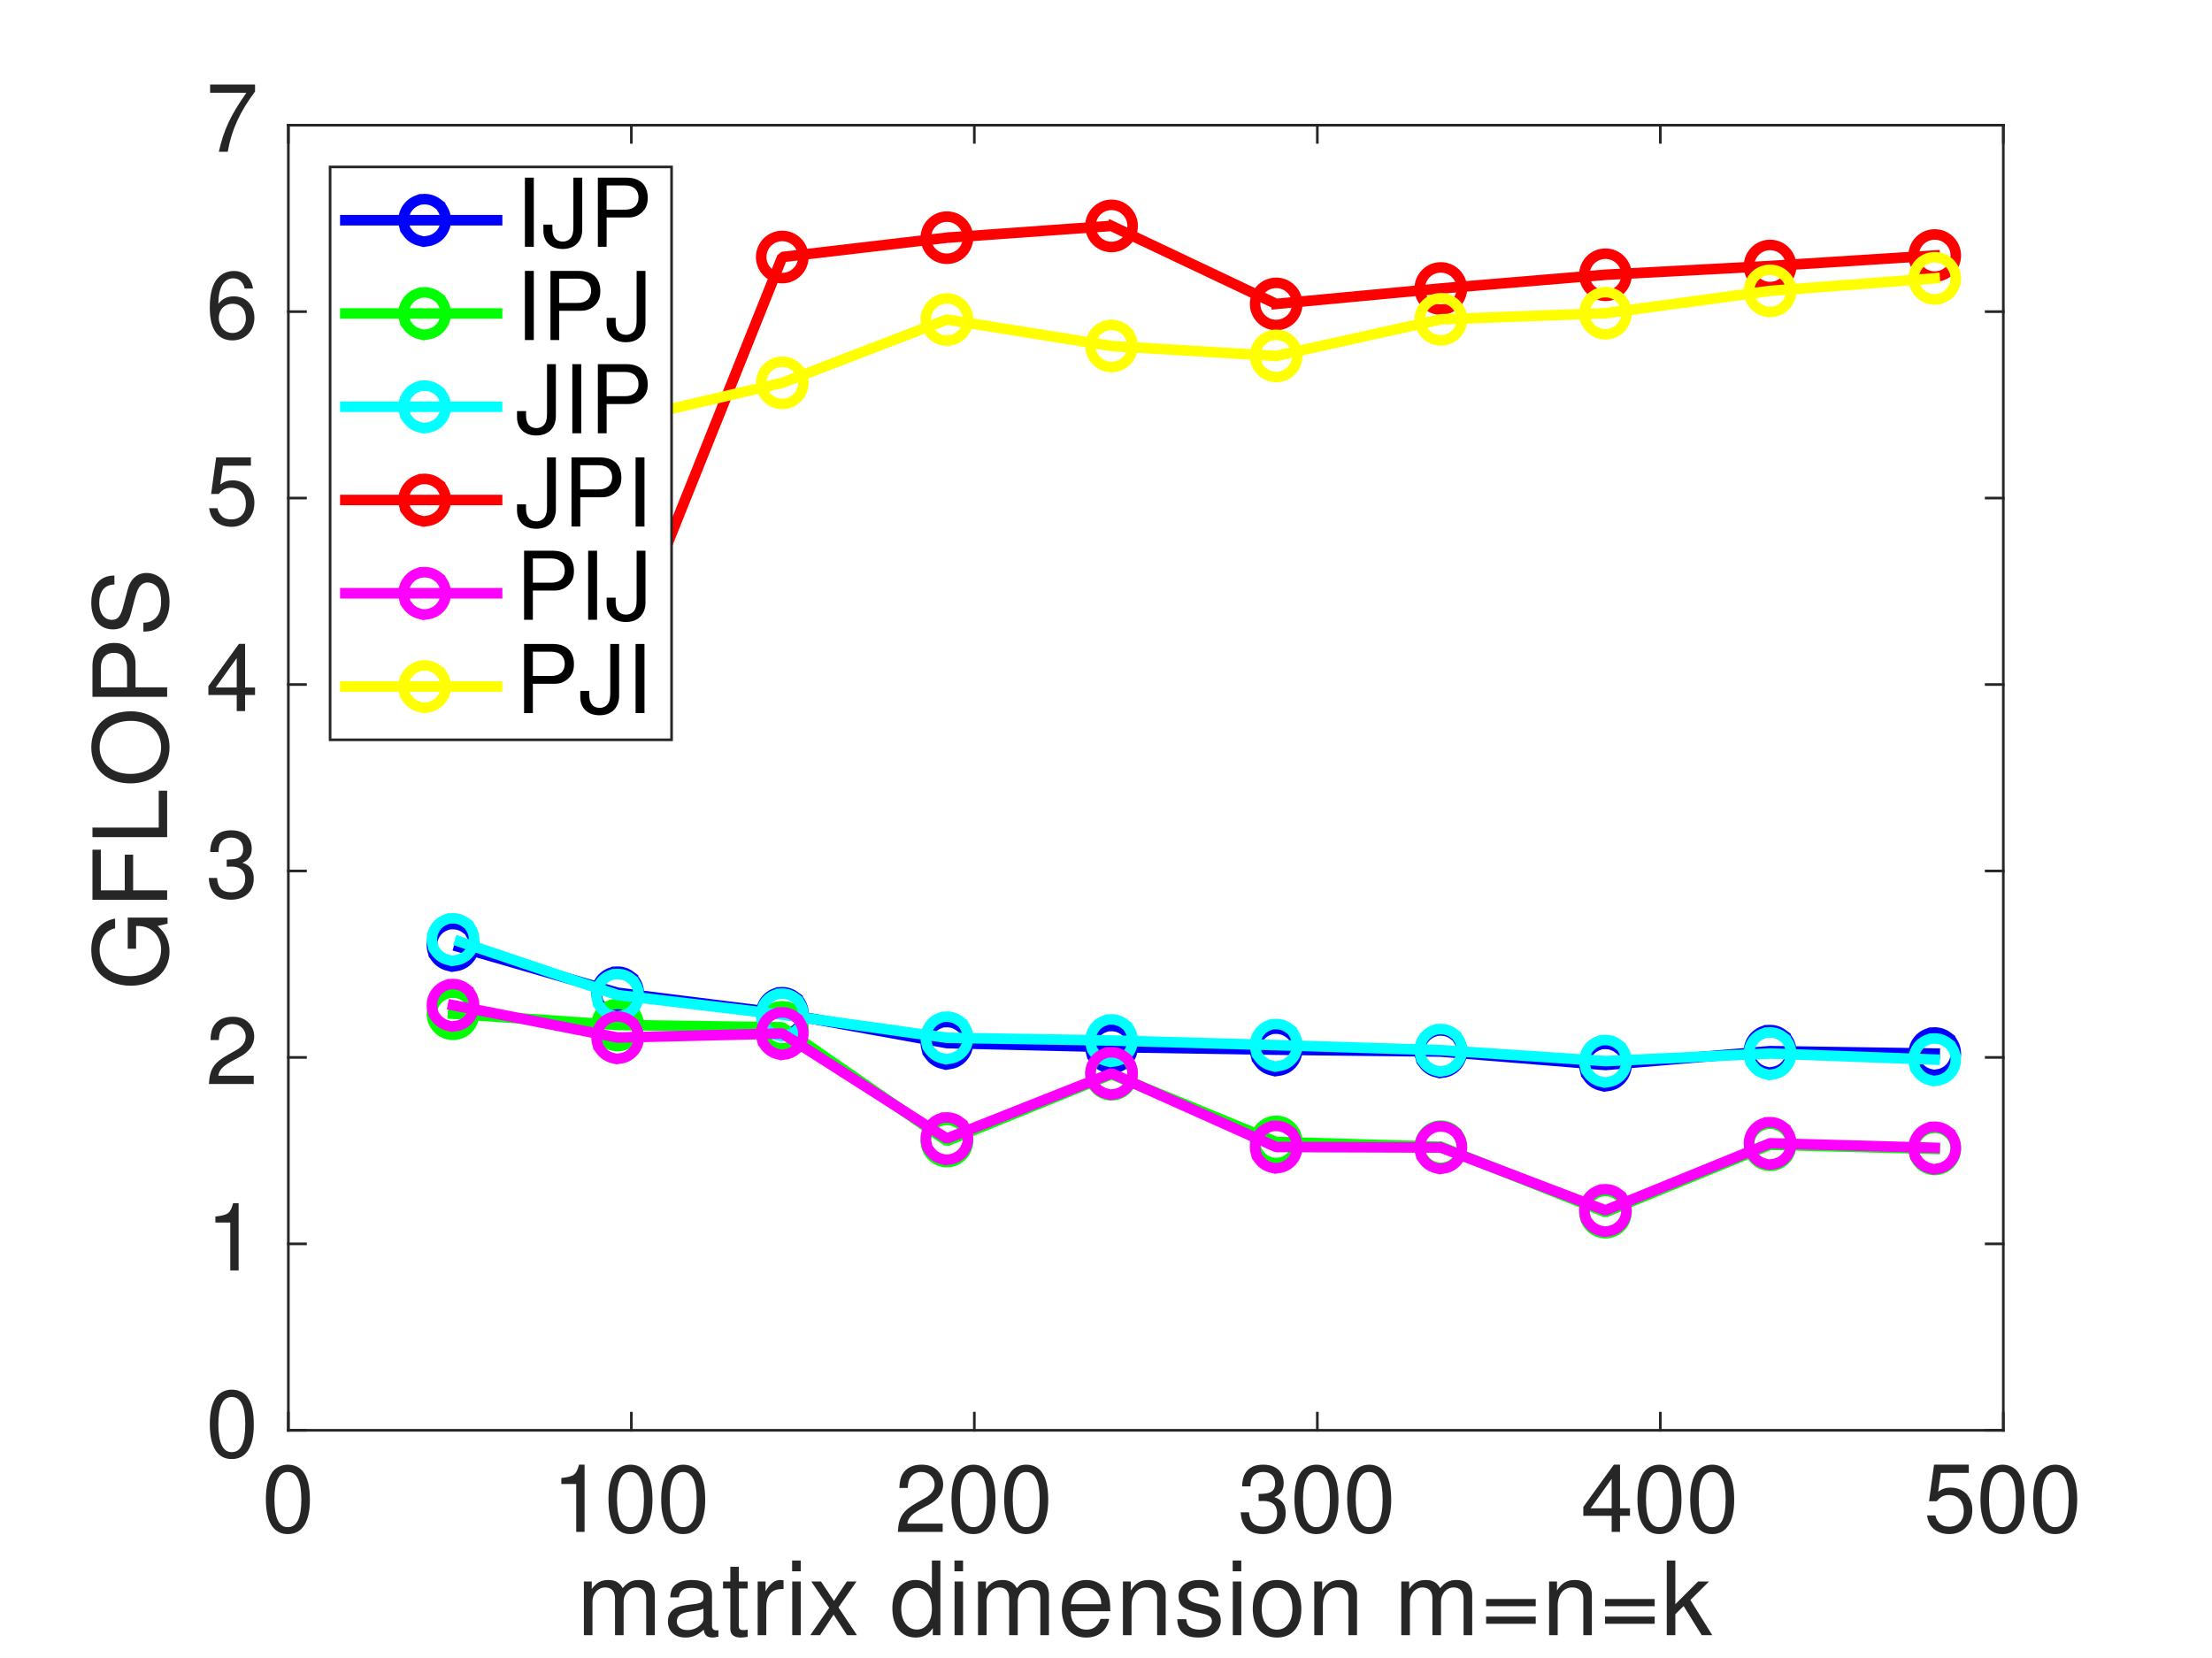 <?xml version="1.0"?>
<!DOCTYPE svg PUBLIC '-//W3C//DTD SVG 1.0//EN'
          'http://www.w3.org/TR/2001/REC-SVG-20010904/DTD/svg10.dtd'>
<svg xmlns:xlink="http://www.w3.org/1999/xlink" style="fill-opacity:1; color-rendering:auto; color-interpolation:auto; text-rendering:auto; stroke:black; stroke-linecap:square; stroke-miterlimit:10; shape-rendering:auto; stroke-opacity:1; fill:black; stroke-dasharray:none; font-weight:normal; stroke-width:1; font-family:'Dialog'; font-style:normal; stroke-linejoin:miter; font-size:12px; stroke-dashoffset:0; image-rendering:auto;" width="583" height="437" xmlns="http://www.w3.org/2000/svg"
><rect width="100%" height="100%" fill="#333333" stroke="none"/><!--Generated by the Batik Graphics2D SVG Generator--><defs id="genericDefs"
  /><g
  ><defs id="defs1"
    ><clipPath clipPathUnits="userSpaceOnUse" id="clipPath1"
      ><path d="M0 0 L583 0 L583 437 L0 437 L0 0 Z"
      /></clipPath
    ></defs
    ><g style="fill:white; stroke:white;"
    ><rect x="0" y="0" width="583" style="clip-path:url(#clipPath1); stroke:none;" height="437"
    /></g
    ><g style="fill:white; text-rendering:optimizeSpeed; color-rendering:optimizeSpeed; image-rendering:optimizeSpeed; shape-rendering:crispEdges; stroke:white; color-interpolation:sRGB;"
    ><rect x="0" width="583" height="437" y="0" style="stroke:none;"
      /><path style="stroke:none;" d="M76 377 L528 377 L528 33 L76 33 Z"
    /></g
    ><g style="fill:rgb(38,38,38); text-rendering:geometricPrecision; image-rendering:optimizeQuality; color-rendering:optimizeQuality; stroke-linejoin:round; stroke:rgb(38,38,38); color-interpolation:linearRGB; stroke-width:0.694;"
    ><line y2="377" style="fill:none;" x1="76" x2="528" y1="377"
      /><line y2="33" style="fill:none;" x1="76" x2="528" y1="33"
      /><line y2="372.48" style="fill:none;" x1="76" x2="76" y1="377"
      /><line y2="372.48" style="fill:none;" x1="166.4" x2="166.4" y1="377"
      /><line y2="372.48" style="fill:none;" x1="256.8" x2="256.8" y1="377"
      /><line y2="372.48" style="fill:none;" x1="347.2" x2="347.2" y1="377"
      /><line y2="372.48" style="fill:none;" x1="437.6" x2="437.6" y1="377"
      /><line y2="372.48" style="fill:none;" x1="528" x2="528" y1="377"
      /><line y2="37.52" style="fill:none;" x1="76" x2="76" y1="33"
      /><line y2="37.52" style="fill:none;" x1="166.4" x2="166.4" y1="33"
      /><line y2="37.52" style="fill:none;" x1="256.8" x2="256.8" y1="33"
      /><line y2="37.52" style="fill:none;" x1="347.2" x2="347.2" y1="33"
      /><line y2="37.52" style="fill:none;" x1="437.6" x2="437.6" y1="33"
      /><line y2="37.52" style="fill:none;" x1="528" x2="528" y1="33"
    /></g
    ><g transform="translate(76,384.778)" style="font-size:25px; fill:rgb(38,38,38); text-rendering:geometricPrecision; color-rendering:optimizeQuality; image-rendering:optimizeQuality; stroke:rgb(38,38,38); color-interpolation:linearRGB;"
    ><path style="stroke:none;" d="M-0.125 1.281 C1.547 1.281 3.031 1.969 3.953 3.219 C5.125 4.828 5.672 7.125 5.672 10.578 C5.672 16.406 3.625 19.578 -0.125 19.578 C-3.922 19.578 -5.922 16.406 -5.922 10.422 C-5.922 7.156 -5.344 4.781 -4.203 3.219 C-3.281 2 -1.781 1.281 -0.125 1.281 ZM-0.125 3.219 C-2.5 3.219 -3.672 5.594 -3.672 10.453 C-3.672 15.297 -2.5 17.75 -0.172 17.75 C2.281 17.75 3.422 15.406 3.422 10.375 C3.422 5.625 2.25 3.219 -0.125 3.219 Z"
    /></g
    ><g transform="translate(166.4,384.778)" style="font-size:25px; fill:rgb(38,38,38); text-rendering:geometricPrecision; color-rendering:optimizeQuality; image-rendering:optimizeQuality; stroke:rgb(38,38,38); color-interpolation:linearRGB;"
    ><path style="stroke:none;" d="M-14.531 6.375 L-18.453 6.375 L-18.453 4.797 C-15.047 4.375 -14.547 4 -13.781 1.281 L-12.328 1.281 L-12.328 19 L-14.531 19 ZM-0.228 1.281 C1.444 1.281 2.928 1.969 3.85 3.219 C5.022 4.828 5.569 7.125 5.569 10.578 C5.569 16.406 3.522 19.578 -0.228 19.578 C-4.025 19.578 -6.025 16.406 -6.025 10.422 C-6.025 7.156 -5.447 4.781 -4.306 3.219 C-3.385 2 -1.885 1.281 -0.228 1.281 ZM-0.228 3.219 C-2.603 3.219 -3.775 5.594 -3.775 10.453 C-3.775 15.297 -2.603 17.75 -0.275 17.75 C2.178 17.75 3.318 15.406 3.318 10.375 C3.318 5.625 2.147 3.219 -0.228 3.219 ZM13.668 1.281 C15.34 1.281 16.825 1.969 17.746 3.219 C18.918 4.828 19.465 7.125 19.465 10.578 C19.465 16.406 17.418 19.578 13.668 19.578 C9.871 19.578 7.871 16.406 7.871 10.422 C7.871 7.156 8.45 4.781 9.59 3.219 C10.512 2 12.012 1.281 13.668 1.281 ZM13.668 3.219 C11.293 3.219 10.121 5.594 10.121 10.453 C10.121 15.297 11.293 17.75 13.621 17.75 C16.075 17.75 17.215 15.406 17.215 10.375 C17.215 5.625 16.043 3.219 13.668 3.219 Z"
    /></g
    ><g transform="translate(256.8,384.778)" style="font-size:25px; fill:rgb(38,38,38); text-rendering:geometricPrecision; color-rendering:optimizeQuality; image-rendering:optimizeQuality; stroke:rgb(38,38,38); color-interpolation:linearRGB;"
    ><path style="stroke:none;" d="M-8.344 16.828 L-8.344 19 L-20.156 19 C-19.953 15.094 -18.875 13.422 -15.172 11.328 L-12.875 10.031 C-11.297 9.125 -10.469 7.922 -10.469 6.531 C-10.469 4.625 -11.969 3.203 -13.969 3.203 C-15.297 3.203 -16.453 3.844 -17.031 4.922 C-17.328 5.5 -17.469 6.219 -17.547 7.422 L-19.75 7.422 C-19.703 5.625 -19.422 4.531 -18.797 3.578 C-17.828 2.078 -16.156 1.281 -13.906 1.281 C-12.219 1.281 -10.922 1.719 -9.875 2.672 C-8.828 3.625 -8.219 5 -8.219 6.469 C-8.219 8.656 -9.5 10.469 -11.969 11.828 L-14.469 13.172 C-16.656 14.453 -17.453 15.375 -17.672 16.828 ZM-0.228 1.281 C1.444 1.281 2.928 1.969 3.85 3.219 C5.022 4.828 5.569 7.125 5.569 10.578 C5.569 16.406 3.522 19.578 -0.228 19.578 C-4.025 19.578 -6.025 16.406 -6.025 10.422 C-6.025 7.156 -5.447 4.781 -4.306 3.219 C-3.385 2 -1.885 1.281 -0.228 1.281 ZM-0.228 3.219 C-2.603 3.219 -3.775 5.594 -3.775 10.453 C-3.775 15.297 -2.603 17.75 -0.275 17.75 C2.178 17.75 3.318 15.406 3.318 10.375 C3.318 5.625 2.147 3.219 -0.228 3.219 ZM13.668 1.281 C15.34 1.281 16.825 1.969 17.746 3.219 C18.918 4.828 19.465 7.125 19.465 10.578 C19.465 16.406 17.418 19.578 13.668 19.578 C9.871 19.578 7.871 16.406 7.871 10.422 C7.871 7.156 8.45 4.781 9.59 3.219 C10.512 2 12.012 1.281 13.668 1.281 ZM13.668 3.219 C11.293 3.219 10.121 5.594 10.121 10.453 C10.121 15.297 11.293 17.75 13.621 17.75 C16.075 17.75 17.215 15.406 17.215 10.375 C17.215 5.625 16.043 3.219 13.668 3.219 Z"
    /></g
    ><g transform="translate(347.2,384.778)" style="font-size:25px; fill:rgb(38,38,38); text-rendering:geometricPrecision; color-rendering:optimizeQuality; image-rendering:optimizeQuality; stroke:rgb(38,38,38); color-interpolation:linearRGB;"
    ><path style="stroke:none;" d="M-15.469 10.875 L-15.469 9 C-13.922 8.969 -13.156 8.875 -12.547 8.625 C-11.578 8.219 -11.125 7.469 -11.125 6.219 C-11.125 4.344 -12.297 3.203 -14.25 3.203 C-15.625 3.203 -16.719 3.797 -17.219 4.781 C-17.5 5.328 -17.594 5.922 -17.625 7 L-19.828 7 C-19.75 3.219 -17.844 1.281 -14.281 1.281 C-10.906 1.281 -8.875 3.094 -8.875 6.156 C-8.875 7.922 -9.703 9.172 -11.344 9.828 C-9.219 10.547 -8.344 11.797 -8.344 14.047 C-8.344 17.406 -10.703 19.578 -14.344 19.578 C-16.781 19.578 -18.531 18.703 -19.422 17 C-19.844 16.203 -20.094 15.281 -20.203 13.844 L-18 13.844 C-17.844 16.422 -16.672 17.625 -14.281 17.625 C-11.969 17.625 -10.594 16.297 -10.594 14.078 C-10.594 11.953 -11.844 10.844 -14.281 10.844 L-15.203 10.875 ZM-0.228 1.281 C1.444 1.281 2.928 1.969 3.85 3.219 C5.022 4.828 5.569 7.125 5.569 10.578 C5.569 16.406 3.522 19.578 -0.228 19.578 C-4.025 19.578 -6.025 16.406 -6.025 10.422 C-6.025 7.156 -5.447 4.781 -4.306 3.219 C-3.385 2 -1.885 1.281 -0.228 1.281 ZM-0.228 3.219 C-2.603 3.219 -3.775 5.594 -3.775 10.453 C-3.775 15.297 -2.603 17.75 -0.275 17.75 C2.178 17.75 3.318 15.406 3.318 10.375 C3.318 5.625 2.147 3.219 -0.228 3.219 ZM13.668 1.281 C15.34 1.281 16.825 1.969 17.746 3.219 C18.918 4.828 19.465 7.125 19.465 10.578 C19.465 16.406 17.418 19.578 13.668 19.578 C9.871 19.578 7.871 16.406 7.871 10.422 C7.871 7.156 8.45 4.781 9.59 3.219 C10.512 2 12.012 1.281 13.668 1.281 ZM13.668 3.219 C11.293 3.219 10.121 5.594 10.121 10.453 C10.121 15.297 11.293 17.75 13.621 17.75 C16.075 17.75 17.215 15.406 17.215 10.375 C17.215 5.625 16.043 3.219 13.668 3.219 Z"
    /></g
    ><g transform="translate(437.6,384.778)" style="font-size:25px; fill:rgb(38,38,38); text-rendering:geometricPrecision; color-rendering:optimizeQuality; image-rendering:optimizeQuality; stroke:rgb(38,38,38); color-interpolation:linearRGB;"
    ><path style="stroke:none;" d="M-12.828 14.75 L-20.297 14.75 L-20.297 12.422 L-12.25 1.281 L-10.625 1.281 L-10.625 12.781 L-8 12.781 L-8 14.75 L-10.625 14.75 L-10.625 19 L-12.828 19 ZM-12.828 12.781 L-12.828 5.031 L-18.375 12.781 ZM-0.228 1.281 C1.444 1.281 2.928 1.969 3.85 3.219 C5.022 4.828 5.569 7.125 5.569 10.578 C5.569 16.406 3.522 19.578 -0.228 19.578 C-4.025 19.578 -6.025 16.406 -6.025 10.422 C-6.025 7.156 -5.447 4.781 -4.306 3.219 C-3.385 2 -1.885 1.281 -0.228 1.281 ZM-0.228 3.219 C-2.603 3.219 -3.775 5.594 -3.775 10.453 C-3.775 15.297 -2.603 17.75 -0.275 17.75 C2.178 17.75 3.318 15.406 3.318 10.375 C3.318 5.625 2.147 3.219 -0.228 3.219 ZM13.668 1.281 C15.34 1.281 16.825 1.969 17.746 3.219 C18.918 4.828 19.465 7.125 19.465 10.578 C19.465 16.406 17.418 19.578 13.668 19.578 C9.871 19.578 7.871 16.406 7.871 10.422 C7.871 7.156 8.45 4.781 9.59 3.219 C10.512 2 12.012 1.281 13.668 1.281 ZM13.668 3.219 C11.293 3.219 10.121 5.594 10.121 10.453 C10.121 15.297 11.293 17.75 13.621 17.75 C16.075 17.75 17.215 15.406 17.215 10.375 C17.215 5.625 16.043 3.219 13.668 3.219 Z"
    /></g
    ><g transform="translate(528,384.778)" style="font-size:25px; fill:rgb(38,38,38); text-rendering:geometricPrecision; color-rendering:optimizeQuality; image-rendering:optimizeQuality; stroke:rgb(38,38,38); color-interpolation:linearRGB;"
    ><path style="stroke:none;" d="M-9.094 1.281 L-9.094 3.453 L-16.469 3.453 L-17.172 8.406 C-16.156 7.656 -15.156 7.328 -13.906 7.328 C-10.5 7.328 -8.172 9.719 -8.172 13.219 C-8.172 16.969 -10.672 19.578 -14.25 19.578 C-16.25 19.578 -18.047 18.797 -19.047 17.453 C-19.578 16.797 -19.828 16.094 -20.125 14.656 L-17.922 14.656 C-17.406 16.656 -16.219 17.625 -14.297 17.625 C-11.906 17.625 -10.422 16.078 -10.422 13.531 C-10.422 10.906 -11.922 9.281 -14.297 9.281 C-15.672 9.281 -16.531 9.703 -17.547 10.922 L-19.578 10.922 L-18.25 1.281 ZM-0.228 1.281 C1.444 1.281 2.928 1.969 3.85 3.219 C5.022 4.828 5.569 7.125 5.569 10.578 C5.569 16.406 3.522 19.578 -0.228 19.578 C-4.025 19.578 -6.025 16.406 -6.025 10.422 C-6.025 7.156 -5.447 4.781 -4.306 3.219 C-3.385 2 -1.885 1.281 -0.228 1.281 ZM-0.228 3.219 C-2.603 3.219 -3.775 5.594 -3.775 10.453 C-3.775 15.297 -2.603 17.75 -0.275 17.75 C2.178 17.75 3.318 15.406 3.318 10.375 C3.318 5.625 2.147 3.219 -0.228 3.219 ZM13.668 1.281 C15.34 1.281 16.825 1.969 17.746 3.219 C18.918 4.828 19.465 7.125 19.465 10.578 C19.465 16.406 17.418 19.578 13.668 19.578 C9.871 19.578 7.871 16.406 7.871 10.422 C7.871 7.156 8.45 4.781 9.59 3.219 C10.512 2 12.012 1.281 13.668 1.281 ZM13.668 3.219 C11.293 3.219 10.121 5.594 10.121 10.453 C10.121 15.297 11.293 17.75 13.621 17.75 C16.075 17.75 17.215 15.406 17.215 10.375 C17.215 5.625 16.043 3.219 13.668 3.219 Z"
    /></g
    ><g transform="translate(302,410)" style="font-size:27.5px; fill:rgb(38,38,38); text-rendering:geometricPrecision; color-rendering:optimizeQuality; image-rendering:optimizeQuality; stroke:rgb(38,38,38); color-interpolation:linearRGB;"
    ><path style="stroke:none;" d="M-148.109 6.859 L-146.031 6.859 L-146.031 8.844 C-144.812 7.156 -143.578 6.453 -141.688 6.453 C-139.844 6.453 -138.719 7.094 -137.875 8.609 C-136.547 7.016 -135.422 6.453 -133.531 6.453 C-130.891 6.453 -129.422 7.844 -129.422 10.391 L-129.422 21 L-131.688 21 L-131.688 11.25 C-131.688 9.469 -132.672 8.422 -134.312 8.422 C-136.156 8.422 -137.641 10.062 -137.641 12.109 L-137.641 21 L-139.906 21 L-139.906 11.25 C-139.906 9.438 -140.844 8.422 -142.516 8.422 C-144.359 8.422 -145.844 10.062 -145.844 12.109 L-145.844 21 L-148.109 21 ZM-112.658 19.672 L-112.658 21.375 C-113.377 21.562 -113.736 21.625 -114.189 21.625 C-115.642 21.625 -116.346 20.969 -116.517 19.547 C-118.111 21 -119.533 21.625 -121.314 21.625 C-124.174 21.625 -125.955 20 -125.955 17.438 C-125.955 15.594 -125.127 14.328 -123.471 13.656 C-122.611 13.312 -122.127 13.203 -118.939 12.797 C-117.158 12.578 -116.596 12.172 -116.596 11.219 L-116.596 10.625 C-116.596 9.281 -117.721 8.531 -119.752 8.531 C-121.861 8.531 -122.877 9.312 -123.08 11.031 L-125.346 11.031 C-125.283 9.641 -125.017 8.828 -124.361 8.094 C-123.424 7.047 -121.721 6.453 -119.674 6.453 C-116.189 6.453 -114.346 7.797 -114.346 10.312 L-114.346 18.625 C-114.346 19.328 -113.924 19.734 -113.142 19.734 C-113.002 19.734 -112.892 19.734 -112.658 19.672 ZM-116.596 16.547 L-116.596 14 C-117.346 14.359 -117.83 14.469 -120.205 14.797 C-122.611 15.141 -123.611 15.891 -123.611 17.375 C-123.611 18.812 -122.58 19.656 -120.83 19.656 C-119.502 19.656 -118.408 19.219 -117.486 18.375 C-116.814 17.766 -116.596 17.297 -116.596 16.547 ZM-104.948 6.859 L-104.948 8.688 L-107.276 8.688 L-107.276 18.375 C-107.276 19.375 -106.995 19.656 -106.026 19.656 C-105.605 19.656 -105.245 19.625 -104.948 19.547 L-104.948 21.438 C-105.698 21.562 -106.245 21.625 -106.792 21.625 C-108.542 21.625 -109.511 20.812 -109.511 19.375 L-109.511 8.688 L-111.433 8.688 L-111.433 6.859 L-109.511 6.859 L-109.511 2.969 L-107.276 2.969 L-107.276 6.859 ZM-102.304 6.859 L-100.226 6.859 L-100.226 9.422 C-98.929 7.312 -97.82 6.453 -96.367 6.453 C-96.07 6.453 -95.882 6.469 -95.492 6.531 L-95.492 8.828 C-97.07 8.844 -97.742 9.016 -98.445 9.531 C-99.523 10.312 -100.039 11.625 -100.039 13.656 L-100.039 21 L-102.304 21 ZM-90.96 6.859 L-90.96 21 L-93.195 21 L-93.195 6.859 ZM-90.96 1.312 L-90.96 4.156 L-93.226 4.156 L-93.226 1.312 ZM-81.013 13.688 L-76.138 21 L-78.747 21 L-82.294 15.578 L-85.872 21 L-88.45 21 L-83.45 13.797 L-88.169 6.859 L-85.606 6.859 L-82.2 11.984 L-78.809 6.859 L-76.263 6.859 ZM-54.152 1.312 L-54.152 21 L-56.152 21 L-56.152 19.141 C-57.355 20.891 -58.714 21.625 -60.652 21.625 C-64.464 21.625 -66.808 18.672 -66.808 13.906 C-66.808 9.391 -64.402 6.453 -60.73 6.453 C-58.839 6.453 -57.339 7.203 -56.386 8.641 L-56.386 1.312 ZM-60.355 8.547 C-62.808 8.547 -64.464 10.734 -64.464 14.031 C-64.464 17.328 -62.808 19.516 -60.324 19.516 C-57.949 19.516 -56.386 17.359 -56.386 14.094 C-56.386 10.719 -57.933 8.547 -60.355 8.547 ZM-48.176 6.859 L-48.176 21 L-50.41 21 L-50.41 6.859 ZM-48.176 1.312 L-48.176 4.156 L-50.442 4.156 L-50.442 1.312 ZM-44.228 6.859 L-42.15 6.859 L-42.15 8.844 C-40.931 7.156 -39.697 6.453 -37.806 6.453 C-35.963 6.453 -34.838 7.094 -33.994 8.609 C-32.666 7.016 -31.541 6.453 -29.65 6.453 C-27.009 6.453 -25.541 7.844 -25.541 10.391 L-25.541 21 L-27.806 21 L-27.806 11.25 C-27.806 9.469 -28.791 8.422 -30.431 8.422 C-32.275 8.422 -33.76 10.062 -33.76 12.109 L-33.76 21 L-36.025 21 L-36.025 11.25 C-36.025 9.438 -36.963 8.422 -38.635 8.422 C-40.478 8.422 -41.963 10.062 -41.963 12.109 L-41.963 21 L-44.228 21 ZM-9.371 14.688 L-19.793 14.688 C-19.761 16.094 -19.574 16.891 -19.027 17.703 C-18.277 18.891 -17.058 19.547 -15.621 19.547 C-13.824 19.547 -12.543 18.562 -11.933 16.703 L-9.668 16.703 C-10.23 19.781 -12.464 21.625 -15.714 21.625 C-19.683 21.625 -22.136 18.766 -22.136 14.109 C-22.136 9.469 -19.589 6.453 -15.652 6.453 C-13.011 6.453 -10.855 7.844 -9.933 10.172 C-9.527 11.219 -9.371 12.516 -9.371 14.688 ZM-19.73 12.844 L-11.793 12.844 C-11.761 12.797 -11.761 12.734 -11.761 12.688 C-11.761 10.359 -13.464 8.531 -15.683 8.531 C-17.949 8.531 -19.543 10.234 -19.73 12.844 ZM-6.036 6.859 L-3.958 6.859 L-3.958 9.234 C-2.708 7.25 -1.364 6.453 0.746 6.453 C3.464 6.453 5.23 7.953 5.23 10.312 L5.23 21 L2.98 21 L2.98 11.203 C2.98 9.5 1.855 8.422 0.058 8.422 C-2.255 8.422 -3.77 10.312 -3.77 13.203 L-3.77 21 L-6.036 21 ZM19.19 10.797 L16.815 10.797 C16.752 9.312 15.783 8.531 13.971 8.531 C12.143 8.531 10.986 9.359 10.986 10.656 C10.986 11.656 11.768 12.25 13.596 12.688 L15.752 13.203 C18.565 13.875 19.752 15.031 19.752 17.141 C19.752 19.859 17.486 21.625 13.924 21.625 C10.221 21.625 8.393 20.062 8.283 16.781 L10.658 16.781 C10.783 17.781 10.955 18.188 11.299 18.594 C11.877 19.188 12.893 19.547 14.111 19.547 C16.08 19.547 17.408 18.656 17.408 17.328 C17.408 16.297 16.783 15.734 15.221 15.359 L13.111 14.844 C9.768 14.031 8.627 12.984 8.627 10.766 C8.627 8.141 10.768 6.453 14.065 6.453 C17.33 6.453 19.158 8.016 19.19 10.797 ZM25.157 6.859 L25.157 21 L22.922 21 L22.922 6.859 ZM25.157 1.312 L25.157 4.156 L22.891 4.156 L22.891 1.312 ZM34.558 6.453 C38.636 6.453 40.98 9.25 40.98 14.141 C40.98 18.781 38.558 21.625 34.589 21.625 C30.558 21.625 28.183 18.781 28.183 14.031 C28.183 9.281 30.589 6.453 34.558 6.453 ZM34.589 8.531 C32.073 8.531 30.542 10.625 30.542 14.031 C30.542 17.469 32.073 19.547 34.589 19.547 C37.073 19.547 38.636 17.438 38.636 14.109 C38.636 10.609 37.12 8.531 34.589 8.531 ZM44.392 6.859 L46.471 6.859 L46.471 9.234 C47.721 7.25 49.064 6.453 51.174 6.453 C53.892 6.453 55.658 7.953 55.658 10.312 L55.658 21 L53.408 21 L53.408 11.203 C53.408 9.5 52.283 8.422 50.486 8.422 C48.174 8.422 46.658 10.312 46.658 13.203 L46.658 21 L44.392 21 ZM67.324 6.859 L69.403 6.859 L69.403 8.844 C70.621 7.156 71.856 6.453 73.746 6.453 C75.59 6.453 76.715 7.094 77.559 8.609 C78.887 7.016 80.012 6.453 81.903 6.453 C84.543 6.453 86.012 7.844 86.012 10.391 L86.012 21 L83.746 21 L83.746 11.25 C83.746 9.469 82.762 8.422 81.121 8.422 C79.278 8.422 77.793 10.062 77.793 12.109 L77.793 21 L75.528 21 L75.528 11.25 C75.528 9.438 74.59 8.422 72.918 8.422 C71.074 8.422 69.59 10.062 69.59 12.109 L69.59 21 L67.324 21 ZM102.76 11.469 L102.76 13.359 L89.682 13.359 L89.682 11.469 ZM102.76 16.109 L102.76 18 L89.682 18 L89.682 16.109 ZM106.287 6.859 L108.365 6.859 L108.365 9.234 C109.615 7.25 110.959 6.453 113.068 6.453 C115.787 6.453 117.552 7.953 117.552 10.312 L117.552 21 L115.302 21 L115.302 11.203 C115.302 9.5 114.177 8.422 112.38 8.422 C110.068 8.422 108.552 10.312 108.552 13.203 L108.552 21 L106.287 21 ZM134.106 11.469 L134.106 13.359 L121.028 13.359 L121.028 11.469 ZM134.106 16.109 L134.106 18 L121.028 18 L121.028 16.109 ZM139.554 1.312 L139.554 12.844 L145.539 6.859 L148.429 6.859 L143.523 11.734 L149.289 21 L146.508 21 L141.742 13.328 L139.554 15.484 L139.554 21 L137.304 21 L137.304 1.312 Z"
    /></g
    ><g style="fill:rgb(38,38,38); text-rendering:geometricPrecision; image-rendering:optimizeQuality; color-rendering:optimizeQuality; stroke-linejoin:round; stroke:rgb(38,38,38); color-interpolation:linearRGB; stroke-width:0.694;"
    ><line y2="33" style="fill:none;" x1="76" x2="76" y1="377"
      /><line y2="33" style="fill:none;" x1="528" x2="528" y1="377"
      /><line y2="377" style="fill:none;" x1="76" x2="80.52" y1="377"
      /><line y2="327.857" style="fill:none;" x1="76" x2="80.52" y1="327.857"
      /><line y2="278.714" style="fill:none;" x1="76" x2="80.52" y1="278.714"
      /><line y2="229.571" style="fill:none;" x1="76" x2="80.52" y1="229.571"
      /><line y2="180.429" style="fill:none;" x1="76" x2="80.52" y1="180.429"
      /><line y2="131.286" style="fill:none;" x1="76" x2="80.52" y1="131.286"
      /><line y2="82.143" style="fill:none;" x1="76" x2="80.52" y1="82.143"
      /><line y2="33" style="fill:none;" x1="76" x2="80.52" y1="33"
      /><line y2="377" style="fill:none;" x1="528" x2="523.48" y1="377"
      /><line y2="327.857" style="fill:none;" x1="528" x2="523.48" y1="327.857"
      /><line y2="278.714" style="fill:none;" x1="528" x2="523.48" y1="278.714"
      /><line y2="229.571" style="fill:none;" x1="528" x2="523.48" y1="229.571"
      /><line y2="180.429" style="fill:none;" x1="528" x2="523.48" y1="180.429"
      /><line y2="131.286" style="fill:none;" x1="528" x2="523.48" y1="131.286"
      /><line y2="82.143" style="fill:none;" x1="528" x2="523.48" y1="82.143"
      /><line y2="33" style="fill:none;" x1="528" x2="523.48" y1="33"
    /></g
    ><g transform="translate(68.222,377)" style="font-size:25px; fill:rgb(38,38,38); text-rendering:geometricPrecision; color-rendering:optimizeQuality; image-rendering:optimizeQuality; stroke:rgb(38,38,38); color-interpolation:linearRGB;"
    ><path style="stroke:none;" d="M-7.125 -10.719 C-5.453 -10.719 -3.969 -10.031 -3.047 -8.781 C-1.875 -7.172 -1.328 -4.875 -1.328 -1.422 C-1.328 4.406 -3.375 7.578 -7.125 7.578 C-10.922 7.578 -12.922 4.406 -12.922 -1.578 C-12.922 -4.844 -12.344 -7.219 -11.203 -8.781 C-10.281 -10 -8.781 -10.719 -7.125 -10.719 ZM-7.125 -8.781 C-9.5 -8.781 -10.672 -6.406 -10.672 -1.547 C-10.672 3.297 -9.5 5.75 -7.172 5.75 C-4.719 5.75 -3.578 3.406 -3.578 -1.625 C-3.578 -6.375 -4.75 -8.781 -7.125 -8.781 Z"
    /></g
    ><g transform="translate(68.222,327.857)" style="font-size:25px; fill:rgb(38,38,38); text-rendering:geometricPrecision; color-rendering:optimizeQuality; image-rendering:optimizeQuality; stroke:rgb(38,38,38); color-interpolation:linearRGB;"
    ><path style="stroke:none;" d="M-7.531 -5.625 L-11.453 -5.625 L-11.453 -7.203 C-8.047 -7.625 -7.547 -8 -6.781 -10.719 L-5.328 -10.719 L-5.328 7 L-7.531 7 Z"
    /></g
    ><g transform="translate(68.222,278.714)" style="font-size:25px; fill:rgb(38,38,38); text-rendering:geometricPrecision; color-rendering:optimizeQuality; image-rendering:optimizeQuality; stroke:rgb(38,38,38); color-interpolation:linearRGB;"
    ><path style="stroke:none;" d="M-1.344 4.828 L-1.344 7 L-13.156 7 C-12.953 3.094 -11.875 1.422 -8.172 -0.672 L-5.875 -1.969 C-4.297 -2.875 -3.469 -4.078 -3.469 -5.469 C-3.469 -7.375 -4.969 -8.797 -6.969 -8.797 C-8.297 -8.797 -9.453 -8.156 -10.031 -7.078 C-10.328 -6.5 -10.469 -5.781 -10.547 -4.578 L-12.75 -4.578 C-12.703 -6.375 -12.422 -7.469 -11.797 -8.422 C-10.828 -9.922 -9.156 -10.719 -6.906 -10.719 C-5.219 -10.719 -3.922 -10.281 -2.875 -9.328 C-1.828 -8.375 -1.219 -7 -1.219 -5.531 C-1.219 -3.344 -2.5 -1.531 -4.969 -0.172 L-7.469 1.172 C-9.656 2.453 -10.453 3.375 -10.672 4.828 Z"
    /></g
    ><g transform="translate(68.222,229.571)" style="font-size:25px; fill:rgb(38,38,38); text-rendering:geometricPrecision; color-rendering:optimizeQuality; image-rendering:optimizeQuality; stroke:rgb(38,38,38); color-interpolation:linearRGB;"
    ><path style="stroke:none;" d="M-8.469 -1.125 L-8.469 -3 C-6.922 -3.031 -6.156 -3.125 -5.547 -3.375 C-4.578 -3.781 -4.125 -4.531 -4.125 -5.781 C-4.125 -7.656 -5.297 -8.797 -7.25 -8.797 C-8.625 -8.797 -9.719 -8.203 -10.219 -7.219 C-10.5 -6.672 -10.594 -6.078 -10.625 -5 L-12.828 -5 C-12.75 -8.781 -10.844 -10.719 -7.281 -10.719 C-3.906 -10.719 -1.875 -8.906 -1.875 -5.844 C-1.875 -4.078 -2.703 -2.828 -4.344 -2.172 C-2.219 -1.453 -1.344 -0.203 -1.344 2.047 C-1.344 5.406 -3.703 7.578 -7.344 7.578 C-9.781 7.578 -11.531 6.703 -12.422 5 C-12.844 4.203 -13.094 3.281 -13.203 1.844 L-11 1.844 C-10.844 4.422 -9.672 5.625 -7.281 5.625 C-4.969 5.625 -3.594 4.297 -3.594 2.078 C-3.594 -0.047 -4.844 -1.156 -7.281 -1.156 L-8.203 -1.125 Z"
    /></g
    ><g transform="translate(68.222,180.429)" style="font-size:25px; fill:rgb(38,38,38); text-rendering:geometricPrecision; color-rendering:optimizeQuality; image-rendering:optimizeQuality; stroke:rgb(38,38,38); color-interpolation:linearRGB;"
    ><path style="stroke:none;" d="M-5.828 2.75 L-13.297 2.75 L-13.297 0.422 L-5.25 -10.719 L-3.625 -10.719 L-3.625 0.781 L-1 0.781 L-1 2.75 L-3.625 2.75 L-3.625 7 L-5.828 7 ZM-5.828 0.781 L-5.828 -6.969 L-11.375 0.781 Z"
    /></g
    ><g transform="translate(68.222,131.286)" style="font-size:25px; fill:rgb(38,38,38); text-rendering:geometricPrecision; color-rendering:optimizeQuality; image-rendering:optimizeQuality; stroke:rgb(38,38,38); color-interpolation:linearRGB;"
    ><path style="stroke:none;" d="M-2.094 -10.719 L-2.094 -8.547 L-9.469 -8.547 L-10.172 -3.594 C-9.156 -4.344 -8.156 -4.672 -6.906 -4.672 C-3.5 -4.672 -1.172 -2.281 -1.172 1.219 C-1.172 4.969 -3.672 7.578 -7.25 7.578 C-9.25 7.578 -11.047 6.797 -12.047 5.453 C-12.578 4.797 -12.828 4.094 -13.125 2.656 L-10.922 2.656 C-10.406 4.656 -9.219 5.625 -7.297 5.625 C-4.906 5.625 -3.422 4.078 -3.422 1.531 C-3.422 -1.094 -4.922 -2.719 -7.297 -2.719 C-8.672 -2.719 -9.531 -2.297 -10.547 -1.078 L-12.578 -1.078 L-11.25 -10.719 Z"
    /></g
    ><g transform="translate(68.222,82.143)" style="font-size:25px; fill:rgb(38,38,38); text-rendering:geometricPrecision; color-rendering:optimizeQuality; image-rendering:optimizeQuality; stroke:rgb(38,38,38); color-interpolation:linearRGB;"
    ><path style="stroke:none;" d="M-1.547 -6.094 L-3.75 -6.094 C-4.094 -7.797 -5.172 -8.781 -6.719 -8.781 C-9.25 -8.781 -10.656 -6.375 -10.672 -2.047 C-9.719 -3.344 -8.344 -4.031 -6.594 -4.031 C-3.422 -4.031 -1.172 -1.703 -1.172 1.594 C-1.172 5.078 -3.594 7.578 -6.969 7.578 C-8.922 7.578 -10.469 6.797 -11.422 5.375 C-12.469 3.797 -12.922 1.906 -12.922 -1.078 C-12.922 -4.297 -12.422 -6.469 -11.328 -8.203 C-10.281 -9.781 -8.531 -10.719 -6.578 -10.719 C-3.875 -10.719 -1.969 -9 -1.547 -6.094 ZM-6.875 -2.078 C-9.047 -2.078 -10.547 -0.547 -10.547 1.656 C-10.547 3.922 -9 5.625 -6.953 5.625 C-4.922 5.625 -3.422 4 -3.422 1.781 C-3.422 -0.594 -4.75 -2.078 -6.875 -2.078 Z"
    /></g
    ><g transform="translate(68.222,33)" style="font-size:25px; fill:rgb(38,38,38); text-rendering:geometricPrecision; color-rendering:optimizeQuality; image-rendering:optimizeQuality; stroke:rgb(38,38,38); color-interpolation:linearRGB;"
    ><path style="stroke:none;" d="M-1 -10.719 L-1 -8.875 C-5 -3.547 -7.219 1.328 -8.203 7 L-10.547 7 C-9.219 1.172 -7.5 -2.531 -3.281 -8.547 L-12.844 -8.547 L-12.844 -10.719 Z"
    /></g
    ><g transform="translate(50.056,205) rotate(-90)" style="font-size:27.5px; fill:rgb(38,38,38); text-rendering:geometricPrecision; color-rendering:optimizeQuality; image-rendering:optimizeQuality; stroke:rgb(38,38,38); color-interpolation:linearRGB;"
    ><path style="stroke:none;" d="M-36.859 -16.391 L-36.859 -5.891 L-38.453 -5.891 L-39.078 -8.516 C-40.984 -6.375 -43.125 -5.375 -45.797 -5.375 C-51.109 -5.375 -54.812 -9.594 -54.812 -15.641 C-54.812 -19.172 -53.516 -22.234 -51.25 -24.109 C-49.703 -25.391 -47.766 -26 -45.359 -26 C-40.859 -26 -37.828 -23.719 -37.125 -19.719 L-39.688 -19.719 C-40.234 -22.25 -42.391 -23.797 -45.391 -23.797 C-49.547 -23.797 -52.297 -20.609 -52.297 -15.781 C-52.297 -13.344 -51.516 -11 -50.219 -9.594 C-49.062 -8.328 -47.25 -7.594 -45.25 -7.594 C-41.656 -7.594 -39.078 -10.125 -39.078 -13.641 L-39.078 -14.188 L-45.062 -14.188 L-45.062 -16.391 ZM-29.67 -14.969 L-29.67 -6 L-32.17 -6 L-32.17 -25.688 L-18.967 -25.688 L-18.967 -23.469 L-29.67 -23.469 L-29.67 -17.172 L-20.264 -17.172 L-20.264 -14.969 ZM-13.136 -25.688 L-13.136 -8.219 L-3.417 -8.219 L-3.417 -6 L-15.651 -6 L-15.651 -25.688 ZM7.98 -26 C13.762 -26 17.512 -21.875 17.512 -15.531 C17.512 -12.312 16.246 -9.266 14.105 -7.453 C12.512 -6.109 10.387 -5.375 8.012 -5.375 C2.34 -5.375 -1.488 -9.531 -1.488 -15.688 C-1.488 -21.844 2.34 -26 7.98 -26 ZM7.98 -23.797 C3.824 -23.797 1.012 -20.547 1.012 -15.688 C1.012 -10.828 3.824 -7.594 8.012 -7.594 C12.168 -7.594 14.996 -10.828 14.996 -15.578 C14.996 -20.547 12.246 -23.797 7.98 -23.797 ZM23.841 -14.344 L23.841 -6 L21.326 -6 L21.326 -25.688 L29.451 -25.688 C33.341 -25.688 35.529 -23.609 35.529 -19.906 C35.529 -18.094 35.013 -16.828 33.826 -15.75 C32.779 -14.797 31.56 -14.344 30.029 -14.344 ZM23.841 -16.562 L29.076 -16.562 C31.482 -16.562 32.919 -17.859 32.919 -20.016 C32.919 -22.172 31.482 -23.469 29.076 -23.469 L23.841 -23.469 ZM53.306 -19.906 L50.931 -19.906 C50.9 -22.469 49.15 -23.906 46.01 -23.906 C43.369 -23.906 41.619 -22.578 41.619 -20.578 C41.619 -19.062 42.478 -18.312 44.853 -17.656 L49.791 -16.344 C52.463 -15.609 53.978 -13.828 53.978 -11.406 C53.978 -9.703 53.15 -7.938 51.822 -6.891 C50.556 -5.922 48.635 -5.375 46.291 -5.375 C43.291 -5.375 41.025 -6.344 39.666 -8.188 C38.885 -9.266 38.541 -10.453 38.51 -12.266 L40.885 -12.266 C40.853 -11.047 41.181 -10.109 41.916 -9.234 C42.853 -8.109 44.306 -7.594 46.447 -7.594 C48.041 -7.594 49.275 -7.891 50.072 -8.438 C50.9 -9.031 51.463 -10.109 51.463 -11.156 C51.463 -12.703 50.338 -13.688 47.853 -14.344 L42.963 -15.641 C40.369 -16.312 39.103 -17.828 39.103 -20.234 C39.103 -23.797 41.775 -26 46.103 -26 C50.635 -26 53.275 -23.766 53.306 -19.906 Z"
    /></g
    ><g style="stroke-linecap:butt; fill:blue; text-rendering:geometricPrecision; image-rendering:optimizeQuality; color-rendering:optimizeQuality; stroke-linejoin:bevel; stroke-dasharray:8,2,4,2; stroke:blue; color-interpolation:linearRGB; stroke-width:2.778; stroke-miterlimit:1;"
    ><path d="M509.92 277.702 L466.528 277.063 L423.136 280.705 L379.744 277.171 L336.352 276.675 L292.96 275.987 L249.568 274.94 L206.176 267.082 L162.784 261.671 L119.392 249.12" style="fill:none; fill-rule:evenodd;"
      /><circle transform="translate(509.92,277.702)" style="fill:none; stroke-linejoin:miter; stroke-dasharray:none; stroke-miterlimit:10;" r="5.556" cx="0" cy="0"
      /><circle transform="translate(466.528,277.063)" style="fill:none; stroke-linejoin:miter; stroke-dasharray:none; stroke-miterlimit:10;" r="5.556" cx="0" cy="0"
      /><circle transform="translate(423.136,280.705)" style="fill:none; stroke-linejoin:miter; stroke-dasharray:none; stroke-miterlimit:10;" r="5.556" cx="0" cy="0"
      /><circle transform="translate(379.744,277.171)" style="fill:none; stroke-linejoin:miter; stroke-dasharray:none; stroke-miterlimit:10;" r="5.556" cx="0" cy="0"
      /><circle transform="translate(336.352,276.675)" style="fill:none; stroke-linejoin:miter; stroke-dasharray:none; stroke-miterlimit:10;" r="5.556" cx="0" cy="0"
      /><circle transform="translate(292.96,275.987)" style="fill:none; stroke-linejoin:miter; stroke-dasharray:none; stroke-miterlimit:10;" r="5.556" cx="0" cy="0"
      /><circle transform="translate(249.568,274.94)" style="fill:none; stroke-linejoin:miter; stroke-dasharray:none; stroke-miterlimit:10;" r="5.556" cx="0" cy="0"
      /><circle transform="translate(206.176,267.082)" style="fill:none; stroke-linejoin:miter; stroke-dasharray:none; stroke-miterlimit:10;" r="5.556" cx="0" cy="0"
      /><circle transform="translate(162.784,261.671)" style="fill:none; stroke-linejoin:miter; stroke-dasharray:none; stroke-miterlimit:10;" r="5.556" cx="0" cy="0"
      /><circle transform="translate(119.392,249.12)" style="fill:none; stroke-linejoin:miter; stroke-dasharray:none; stroke-miterlimit:10;" r="5.556" cx="0" cy="0"
      /><path d="M509.92 302.829 L466.528 301.733 L423.136 319.493 L379.744 302.259 L336.352 300.996 L292.96 283.142 L249.568 300.745 L206.176 270.783 L162.784 270.173 L119.392 267.205" style="fill:none; fill-rule:evenodd; stroke:lime;"
    /></g
    ><g transform="translate(509.92,302.829)" style="stroke-linecap:butt; fill:lime; text-rendering:geometricPrecision; color-rendering:optimizeQuality; image-rendering:optimizeQuality; stroke:lime; color-interpolation:linearRGB; stroke-width:2.778;"
    ><circle r="5.556" style="fill:none;" cx="0" cy="0"
      /><circle r="5.556" style="fill:none;" cx="0" transform="translate(-43.392,-1.096)" cy="0"
      /><circle r="5.556" style="fill:none;" cx="0" transform="translate(-86.784,16.664)" cy="0"
      /><circle r="5.556" style="fill:none;" cx="0" transform="translate(-130.176,-0.57)" cy="0"
      /><circle r="5.556" style="fill:none;" cx="0" transform="translate(-173.568,-1.833)" cy="0"
      /><circle r="5.556" style="fill:none;" cx="0" transform="translate(-216.96,-19.687)" cy="0"
      /><circle r="5.556" style="fill:none;" cx="0" transform="translate(-260.352,-2.084)" cy="0"
      /><circle r="5.556" style="fill:none;" cx="0" transform="translate(-303.744,-32.046)" cy="0"
      /><circle r="5.556" style="fill:none;" cx="0" transform="translate(-347.136,-32.655)" cy="0"
      /><circle r="5.556" style="fill:none;" cx="0" transform="translate(-390.528,-35.624)" cy="0"
    /></g
    ><g style="stroke-linecap:butt; fill:aqua; text-rendering:geometricPrecision; image-rendering:optimizeQuality; color-rendering:optimizeQuality; stroke-linejoin:bevel; stroke-dasharray:8,2,4,2; stroke:aqua; color-interpolation:linearRGB; stroke-width:2.778; stroke-miterlimit:1;"
    ><path d="M509.92 279.284 L466.528 277.687 L423.136 279.687 L379.744 276.793 L336.352 275.476 L292.96 274.257 L249.568 273.54 L206.176 267.451 L162.784 262.281 L119.392 247.602" style="fill:none; fill-rule:evenodd;"
      /><circle transform="translate(509.92,279.284)" style="fill:none; stroke-linejoin:miter; stroke-dasharray:none; stroke-miterlimit:10;" r="5.556" cx="0" cy="0"
      /><circle transform="translate(466.528,277.687)" style="fill:none; stroke-linejoin:miter; stroke-dasharray:none; stroke-miterlimit:10;" r="5.556" cx="0" cy="0"
      /><circle transform="translate(423.136,279.687)" style="fill:none; stroke-linejoin:miter; stroke-dasharray:none; stroke-miterlimit:10;" r="5.556" cx="0" cy="0"
      /><circle transform="translate(379.744,276.793)" style="fill:none; stroke-linejoin:miter; stroke-dasharray:none; stroke-miterlimit:10;" r="5.556" cx="0" cy="0"
      /><circle transform="translate(336.352,275.476)" style="fill:none; stroke-linejoin:miter; stroke-dasharray:none; stroke-miterlimit:10;" r="5.556" cx="0" cy="0"
      /><circle transform="translate(292.96,274.257)" style="fill:none; stroke-linejoin:miter; stroke-dasharray:none; stroke-miterlimit:10;" r="5.556" cx="0" cy="0"
      /><circle transform="translate(249.568,273.54)" style="fill:none; stroke-linejoin:miter; stroke-dasharray:none; stroke-miterlimit:10;" r="5.556" cx="0" cy="0"
      /><circle transform="translate(206.176,267.451)" style="fill:none; stroke-linejoin:miter; stroke-dasharray:none; stroke-miterlimit:10;" r="5.556" cx="0" cy="0"
      /><circle transform="translate(162.784,262.281)" style="fill:none; stroke-linejoin:miter; stroke-dasharray:none; stroke-miterlimit:10;" r="5.556" cx="0" cy="0"
      /><circle transform="translate(119.392,247.602)" style="fill:none; stroke-linejoin:miter; stroke-dasharray:none; stroke-miterlimit:10;" r="5.556" cx="0" cy="0"
      /><path d="M509.92 67.351 L466.528 70.118 L423.136 72.422 L379.744 76.039 L336.352 80.108 L292.96 59.547 L249.568 62.653 L206.176 67.749 L162.784 176.178 L119.392 182.9" style="fill:none; fill-rule:evenodd; stroke:red;"
    /></g
    ><g transform="translate(509.92,67.351)" style="stroke-linecap:butt; fill:red; text-rendering:geometricPrecision; color-rendering:optimizeQuality; image-rendering:optimizeQuality; stroke:red; color-interpolation:linearRGB; stroke-width:2.778;"
    ><circle r="5.556" style="fill:none;" cx="0" cy="0"
      /><circle r="5.556" style="fill:none;" cx="0" transform="translate(-43.392,2.767)" cy="0"
      /><circle r="5.556" style="fill:none;" cx="0" transform="translate(-86.784,5.072)" cy="0"
      /><circle r="5.556" style="fill:none;" cx="0" transform="translate(-130.176,8.688)" cy="0"
      /><circle r="5.556" style="fill:none;" cx="0" transform="translate(-173.568,12.758)" cy="0"
      /><circle r="5.556" style="fill:none;" cx="0" transform="translate(-216.96,-7.804)" cy="0"
      /><circle r="5.556" style="fill:none;" cx="0" transform="translate(-260.352,-4.698)" cy="0"
      /><circle r="5.556" style="fill:none;" cx="0" transform="translate(-303.744,0.398)" cy="0"
      /><circle r="5.556" style="fill:none;" cx="0" transform="translate(-347.136,108.827)" cy="0"
      /><circle r="5.556" style="fill:none;" cx="0" transform="translate(-390.528,115.55)" cy="0"
    /></g
    ><g style="stroke-linecap:butt; fill:fuchsia; text-rendering:geometricPrecision; image-rendering:optimizeQuality; color-rendering:optimizeQuality; stroke-linejoin:bevel; stroke-dasharray:8,2,4,2; stroke:fuchsia; color-interpolation:linearRGB; stroke-width:2.778; stroke-miterlimit:1;"
    ><path d="M509.92 302.544 L466.528 301.349 L423.136 319.026 L379.744 302.465 L336.352 302.322 L292.96 282.901 L249.568 300.096 L206.176 272.409 L162.784 273.481 L119.392 264.945" style="fill:none; fill-rule:evenodd;"
      /><circle transform="translate(509.92,302.544)" style="fill:none; stroke-linejoin:miter; stroke-dasharray:none; stroke-miterlimit:10;" r="5.556" cx="0" cy="0"
      /><circle transform="translate(466.528,301.349)" style="fill:none; stroke-linejoin:miter; stroke-dasharray:none; stroke-miterlimit:10;" r="5.556" cx="0" cy="0"
      /><circle transform="translate(423.136,319.026)" style="fill:none; stroke-linejoin:miter; stroke-dasharray:none; stroke-miterlimit:10;" r="5.556" cx="0" cy="0"
      /><circle transform="translate(379.744,302.465)" style="fill:none; stroke-linejoin:miter; stroke-dasharray:none; stroke-miterlimit:10;" r="5.556" cx="0" cy="0"
      /><circle transform="translate(336.352,302.322)" style="fill:none; stroke-linejoin:miter; stroke-dasharray:none; stroke-miterlimit:10;" r="5.556" cx="0" cy="0"
      /><circle transform="translate(292.96,282.901)" style="fill:none; stroke-linejoin:miter; stroke-dasharray:none; stroke-miterlimit:10;" r="5.556" cx="0" cy="0"
      /><circle transform="translate(249.568,300.096)" style="fill:none; stroke-linejoin:miter; stroke-dasharray:none; stroke-miterlimit:10;" r="5.556" cx="0" cy="0"
      /><circle transform="translate(206.176,272.409)" style="fill:none; stroke-linejoin:miter; stroke-dasharray:none; stroke-miterlimit:10;" r="5.556" cx="0" cy="0"
      /><circle transform="translate(162.784,273.481)" style="fill:none; stroke-linejoin:miter; stroke-dasharray:none; stroke-miterlimit:10;" r="5.556" cx="0" cy="0"
      /><circle transform="translate(119.392,264.945)" style="fill:none; stroke-linejoin:miter; stroke-dasharray:none; stroke-miterlimit:10;" r="5.556" cx="0" cy="0"
      /><path d="M509.92 73.356 L466.528 76.678 L423.136 82.561 L379.744 84.172 L336.352 93.819 L292.96 91.2 L249.568 84.217 L206.176 100.915 L162.784 111.078 L119.392 155.169" style="fill:none; fill-rule:evenodd; stroke:yellow;"
    /></g
    ><g transform="translate(509.92,73.356)" style="stroke-linecap:butt; fill:yellow; text-rendering:geometricPrecision; color-rendering:optimizeQuality; image-rendering:optimizeQuality; stroke:yellow; color-interpolation:linearRGB; stroke-width:2.778;"
    ><circle r="5.556" style="fill:none;" cx="0" cy="0"
      /><circle r="5.556" style="fill:none;" cx="0" transform="translate(-43.392,3.322)" cy="0"
      /><circle r="5.556" style="fill:none;" cx="0" transform="translate(-86.784,9.204)" cy="0"
      /><circle r="5.556" style="fill:none;" cx="0" transform="translate(-130.176,10.816)" cy="0"
      /><circle r="5.556" style="fill:none;" cx="0" transform="translate(-173.568,20.463)" cy="0"
      /><circle r="5.556" style="fill:none;" cx="0" transform="translate(-216.96,17.844)" cy="0"
      /><circle r="5.556" style="fill:none;" cx="0" transform="translate(-260.352,10.861)" cy="0"
      /><circle r="5.556" style="fill:none;" cx="0" transform="translate(-303.744,27.559)" cy="0"
      /><circle r="5.556" style="fill:none;" cx="0" transform="translate(-347.136,37.722)" cy="0"
      /><circle r="5.556" style="fill:none;" cx="0" transform="translate(-390.528,81.813)" cy="0"
    /></g
    ><g style="fill:white; text-rendering:optimizeSpeed; color-rendering:optimizeSpeed; image-rendering:optimizeSpeed; shape-rendering:crispEdges; stroke:white; color-interpolation:sRGB;"
    ><path style="stroke:none;" d="M177 195 L177 44 L87 44 L87 195 Z"
    /></g
    ><g transform="translate(135.848,58.047)" style="text-rendering:geometricPrecision; font-size:25px; color-interpolation:linearRGB; color-rendering:optimizeQuality; image-rendering:optimizeQuality;"
    ><path style="stroke:none;" d="M4.844 -11.219 L4.844 7 L2.5 7 L2.5 -11.219 ZM15.276 -11.219 L17.605 -11.219 L17.605 2.453 C17.605 5.594 15.62 7.578 12.448 7.578 C9.323 7.578 7.37 5.703 7.37 2.75 L7.37 1.156 L9.745 1.156 L9.745 2.328 C9.745 4.453 10.73 5.625 12.48 5.625 C13.401 5.625 14.245 5.203 14.698 4.5 C15.12 3.875 15.276 3.047 15.276 1.594 ZM24.039 -0.719 L24.039 7 L21.727 7 L21.727 -11.219 L29.242 -11.219 C32.852 -11.219 34.867 -9.297 34.867 -5.875 C34.867 -4.203 34.398 -3.031 33.289 -2.031 C32.32 -1.156 31.195 -0.719 29.773 -0.719 ZM24.039 -2.781 L28.898 -2.781 C31.117 -2.781 32.445 -3.969 32.445 -5.969 C32.445 -7.969 31.117 -9.172 28.898 -9.172 L24.039 -9.172 Z"
    /></g
    ><g style="stroke-linecap:butt; fill:blue; text-rendering:geometricPrecision; image-rendering:optimizeQuality; color-rendering:optimizeQuality; stroke-linejoin:bevel; stroke-dasharray:8,2,4,2; stroke:blue; color-interpolation:linearRGB; stroke-width:2.778; stroke-miterlimit:1;"
    ><line y2="58.047" style="fill:none;" x1="91.015" x2="132.836" y1="58.047"
      /><circle transform="translate(111.926,58.047)" style="fill:none; stroke-linejoin:miter; stroke-dasharray:none; stroke-miterlimit:10;" r="5.556" cx="0" cy="0"
    /></g
    ><g transform="translate(135.848,82.628)" style="text-rendering:geometricPrecision; font-size:25px; color-interpolation:linearRGB; color-rendering:optimizeQuality; image-rendering:optimizeQuality;"
    ><path style="stroke:none;" d="M4.844 -11.219 L4.844 7 L2.5 7 L2.5 -11.219 ZM11.542 -0.719 L11.542 7 L9.23 7 L9.23 -11.219 L16.745 -11.219 C20.355 -11.219 22.37 -9.297 22.37 -5.875 C22.37 -4.203 21.901 -3.031 20.792 -2.031 C19.823 -1.156 18.698 -0.719 17.276 -0.719 ZM11.542 -2.781 L16.401 -2.781 C18.62 -2.781 19.948 -3.969 19.948 -5.969 C19.948 -7.969 18.62 -9.172 16.401 -9.172 L11.542 -9.172 ZM31.947 -11.219 L34.276 -11.219 L34.276 2.453 C34.276 5.594 32.291 7.578 29.119 7.578 C25.994 7.578 24.041 5.703 24.041 2.75 L24.041 1.156 L26.416 1.156 L26.416 2.328 C26.416 4.453 27.401 5.625 29.151 5.625 C30.072 5.625 30.916 5.203 31.369 4.5 C31.791 3.875 31.947 3.047 31.947 1.594 Z"
    /></g
    ><g style="stroke-linecap:butt; fill:lime; text-rendering:geometricPrecision; image-rendering:optimizeQuality; color-rendering:optimizeQuality; stroke-linejoin:bevel; stroke-dasharray:8,2,4,2; stroke:lime; color-interpolation:linearRGB; stroke-width:2.778; stroke-miterlimit:1;"
    ><line y2="82.628" style="fill:none;" x1="91.015" x2="132.836" y1="82.628"
      /><circle transform="translate(111.926,82.628)" style="fill:none; stroke-linejoin:miter; stroke-dasharray:none; stroke-miterlimit:10;" r="5.556" cx="0" cy="0"
    /></g
    ><g transform="translate(135.848,107.209)" style="text-rendering:geometricPrecision; font-size:25px; color-interpolation:linearRGB; color-rendering:optimizeQuality; image-rendering:optimizeQuality;"
    ><path style="stroke:none;" d="M8.328 -11.219 L10.656 -11.219 L10.656 2.453 C10.656 5.594 8.672 7.578 5.5 7.578 C2.375 7.578 0.422 5.703 0.422 2.75 L0.422 1.156 L2.797 1.156 L2.797 2.328 C2.797 4.453 3.781 5.625 5.531 5.625 C6.453 5.625 7.297 5.203 7.75 4.5 C8.172 3.875 8.328 3.047 8.328 1.594 ZM17.341 -11.219 L17.341 7 L14.997 7 L14.997 -11.219 ZM24.039 -0.719 L24.039 7 L21.727 7 L21.727 -11.219 L29.242 -11.219 C32.852 -11.219 34.867 -9.297 34.867 -5.875 C34.867 -4.203 34.398 -3.031 33.289 -2.031 C32.32 -1.156 31.195 -0.719 29.773 -0.719 ZM24.039 -2.781 L28.898 -2.781 C31.117 -2.781 32.445 -3.969 32.445 -5.969 C32.445 -7.969 31.117 -9.172 28.898 -9.172 L24.039 -9.172 Z"
    /></g
    ><g style="stroke-linecap:butt; fill:aqua; text-rendering:geometricPrecision; image-rendering:optimizeQuality; color-rendering:optimizeQuality; stroke-linejoin:bevel; stroke-dasharray:8,2,4,2; stroke:aqua; color-interpolation:linearRGB; stroke-width:2.778; stroke-miterlimit:1;"
    ><line y2="107.209" style="fill:none;" x1="91.015" x2="132.836" y1="107.209"
      /><circle transform="translate(111.926,107.209)" style="fill:none; stroke-linejoin:miter; stroke-dasharray:none; stroke-miterlimit:10;" r="5.556" cx="0" cy="0"
    /></g
    ><g transform="translate(135.848,131.791)" style="text-rendering:geometricPrecision; font-size:25px; color-interpolation:linearRGB; color-rendering:optimizeQuality; image-rendering:optimizeQuality;"
    ><path style="stroke:none;" d="M8.328 -11.219 L10.656 -11.219 L10.656 2.453 C10.656 5.594 8.672 7.578 5.5 7.578 C2.375 7.578 0.422 5.703 0.422 2.75 L0.422 1.156 L2.797 1.156 L2.797 2.328 C2.797 4.453 3.781 5.625 5.531 5.625 C6.453 5.625 7.297 5.203 7.75 4.5 C8.172 3.875 8.328 3.047 8.328 1.594 ZM17.091 -0.719 L17.091 7 L14.778 7 L14.778 -11.219 L22.294 -11.219 C25.903 -11.219 27.919 -9.297 27.919 -5.875 C27.919 -4.203 27.45 -3.031 26.341 -2.031 C25.372 -1.156 24.247 -0.719 22.825 -0.719 ZM17.091 -2.781 L21.95 -2.781 C24.169 -2.781 25.497 -3.969 25.497 -5.969 C25.497 -7.969 24.169 -9.172 21.95 -9.172 L17.091 -9.172 ZM34.012 -11.219 L34.012 7 L31.668 7 L31.668 -11.219 Z"
    /></g
    ><g style="stroke-linecap:butt; fill:red; text-rendering:geometricPrecision; image-rendering:optimizeQuality; color-rendering:optimizeQuality; stroke-linejoin:bevel; stroke-dasharray:8,2,4,2; stroke:red; color-interpolation:linearRGB; stroke-width:2.778; stroke-miterlimit:1;"
    ><line y2="131.791" style="fill:none;" x1="91.015" x2="132.836" y1="131.791"
      /><circle transform="translate(111.926,131.791)" style="fill:none; stroke-linejoin:miter; stroke-dasharray:none; stroke-miterlimit:10;" r="5.556" cx="0" cy="0"
    /></g
    ><g transform="translate(135.848,156.372)" style="text-rendering:geometricPrecision; font-size:25px; color-interpolation:linearRGB; color-rendering:optimizeQuality; image-rendering:optimizeQuality;"
    ><path style="stroke:none;" d="M4.594 -0.719 L4.594 7 L2.281 7 L2.281 -11.219 L9.797 -11.219 C13.406 -11.219 15.422 -9.297 15.422 -5.875 C15.422 -4.203 14.953 -3.031 13.844 -2.031 C12.875 -1.156 11.75 -0.719 10.328 -0.719 ZM4.594 -2.781 L9.453 -2.781 C11.672 -2.781 13 -3.969 13 -5.969 C13 -7.969 11.672 -9.172 9.453 -9.172 L4.594 -9.172 ZM21.515 -11.219 L21.515 7 L19.171 7 L19.171 -11.219 ZM31.947 -11.219 L34.276 -11.219 L34.276 2.453 C34.276 5.594 32.291 7.578 29.119 7.578 C25.994 7.578 24.041 5.703 24.041 2.75 L24.041 1.156 L26.416 1.156 L26.416 2.328 C26.416 4.453 27.401 5.625 29.151 5.625 C30.072 5.625 30.916 5.203 31.369 4.5 C31.791 3.875 31.947 3.047 31.947 1.594 Z"
    /></g
    ><g style="stroke-linecap:butt; fill:fuchsia; text-rendering:geometricPrecision; image-rendering:optimizeQuality; color-rendering:optimizeQuality; stroke-linejoin:bevel; stroke-dasharray:8,2,4,2; stroke:fuchsia; color-interpolation:linearRGB; stroke-width:2.778; stroke-miterlimit:1;"
    ><line y2="156.372" style="fill:none;" x1="91.015" x2="132.836" y1="156.372"
      /><circle transform="translate(111.926,156.372)" style="fill:none; stroke-linejoin:miter; stroke-dasharray:none; stroke-miterlimit:10;" r="5.556" cx="0" cy="0"
    /></g
    ><g transform="translate(135.848,180.953)" style="text-rendering:geometricPrecision; font-size:25px; color-interpolation:linearRGB; color-rendering:optimizeQuality; image-rendering:optimizeQuality;"
    ><path style="stroke:none;" d="M4.594 -0.719 L4.594 7 L2.281 7 L2.281 -11.219 L9.797 -11.219 C13.406 -11.219 15.422 -9.297 15.422 -5.875 C15.422 -4.203 14.953 -3.031 13.844 -2.031 C12.875 -1.156 11.75 -0.719 10.328 -0.719 ZM4.594 -2.781 L9.453 -2.781 C11.672 -2.781 13 -3.969 13 -5.969 C13 -7.969 11.672 -9.172 9.453 -9.172 L4.594 -9.172 ZM24.999 -11.219 L27.327 -11.219 L27.327 2.453 C27.327 5.594 25.343 7.578 22.171 7.578 C19.046 7.578 17.093 5.703 17.093 2.75 L17.093 1.156 L19.468 1.156 L19.468 2.328 C19.468 4.453 20.452 5.625 22.202 5.625 C23.124 5.625 23.968 5.203 24.421 4.5 C24.843 3.875 24.999 3.047 24.999 1.594 ZM34.012 -11.219 L34.012 7 L31.668 7 L31.668 -11.219 Z"
    /></g
    ><g style="stroke-linecap:butt; fill:yellow; text-rendering:geometricPrecision; image-rendering:optimizeQuality; color-rendering:optimizeQuality; stroke-linejoin:bevel; stroke-dasharray:8,2,4,2; stroke:yellow; color-interpolation:linearRGB; stroke-width:2.778; stroke-miterlimit:1;"
    ><line y2="180.953" style="fill:none;" x1="91.015" x2="132.836" y1="180.953"
      /><circle transform="translate(111.926,180.953)" style="fill:none; stroke-linejoin:miter; stroke-dasharray:none; stroke-miterlimit:10;" r="5.556" cx="0" cy="0"
    /></g
    ><g style="stroke-linecap:butt; fill:rgb(38,38,38); text-rendering:geometricPrecision; color-rendering:optimizeQuality; image-rendering:optimizeQuality; stroke:rgb(38,38,38); color-interpolation:linearRGB; stroke-width:0.694;"
    ><path d="M87 195 L87 44 L177 44 L177 195 Z" style="fill:none; fill-rule:evenodd;"
    /></g
  ></g
></svg
>
